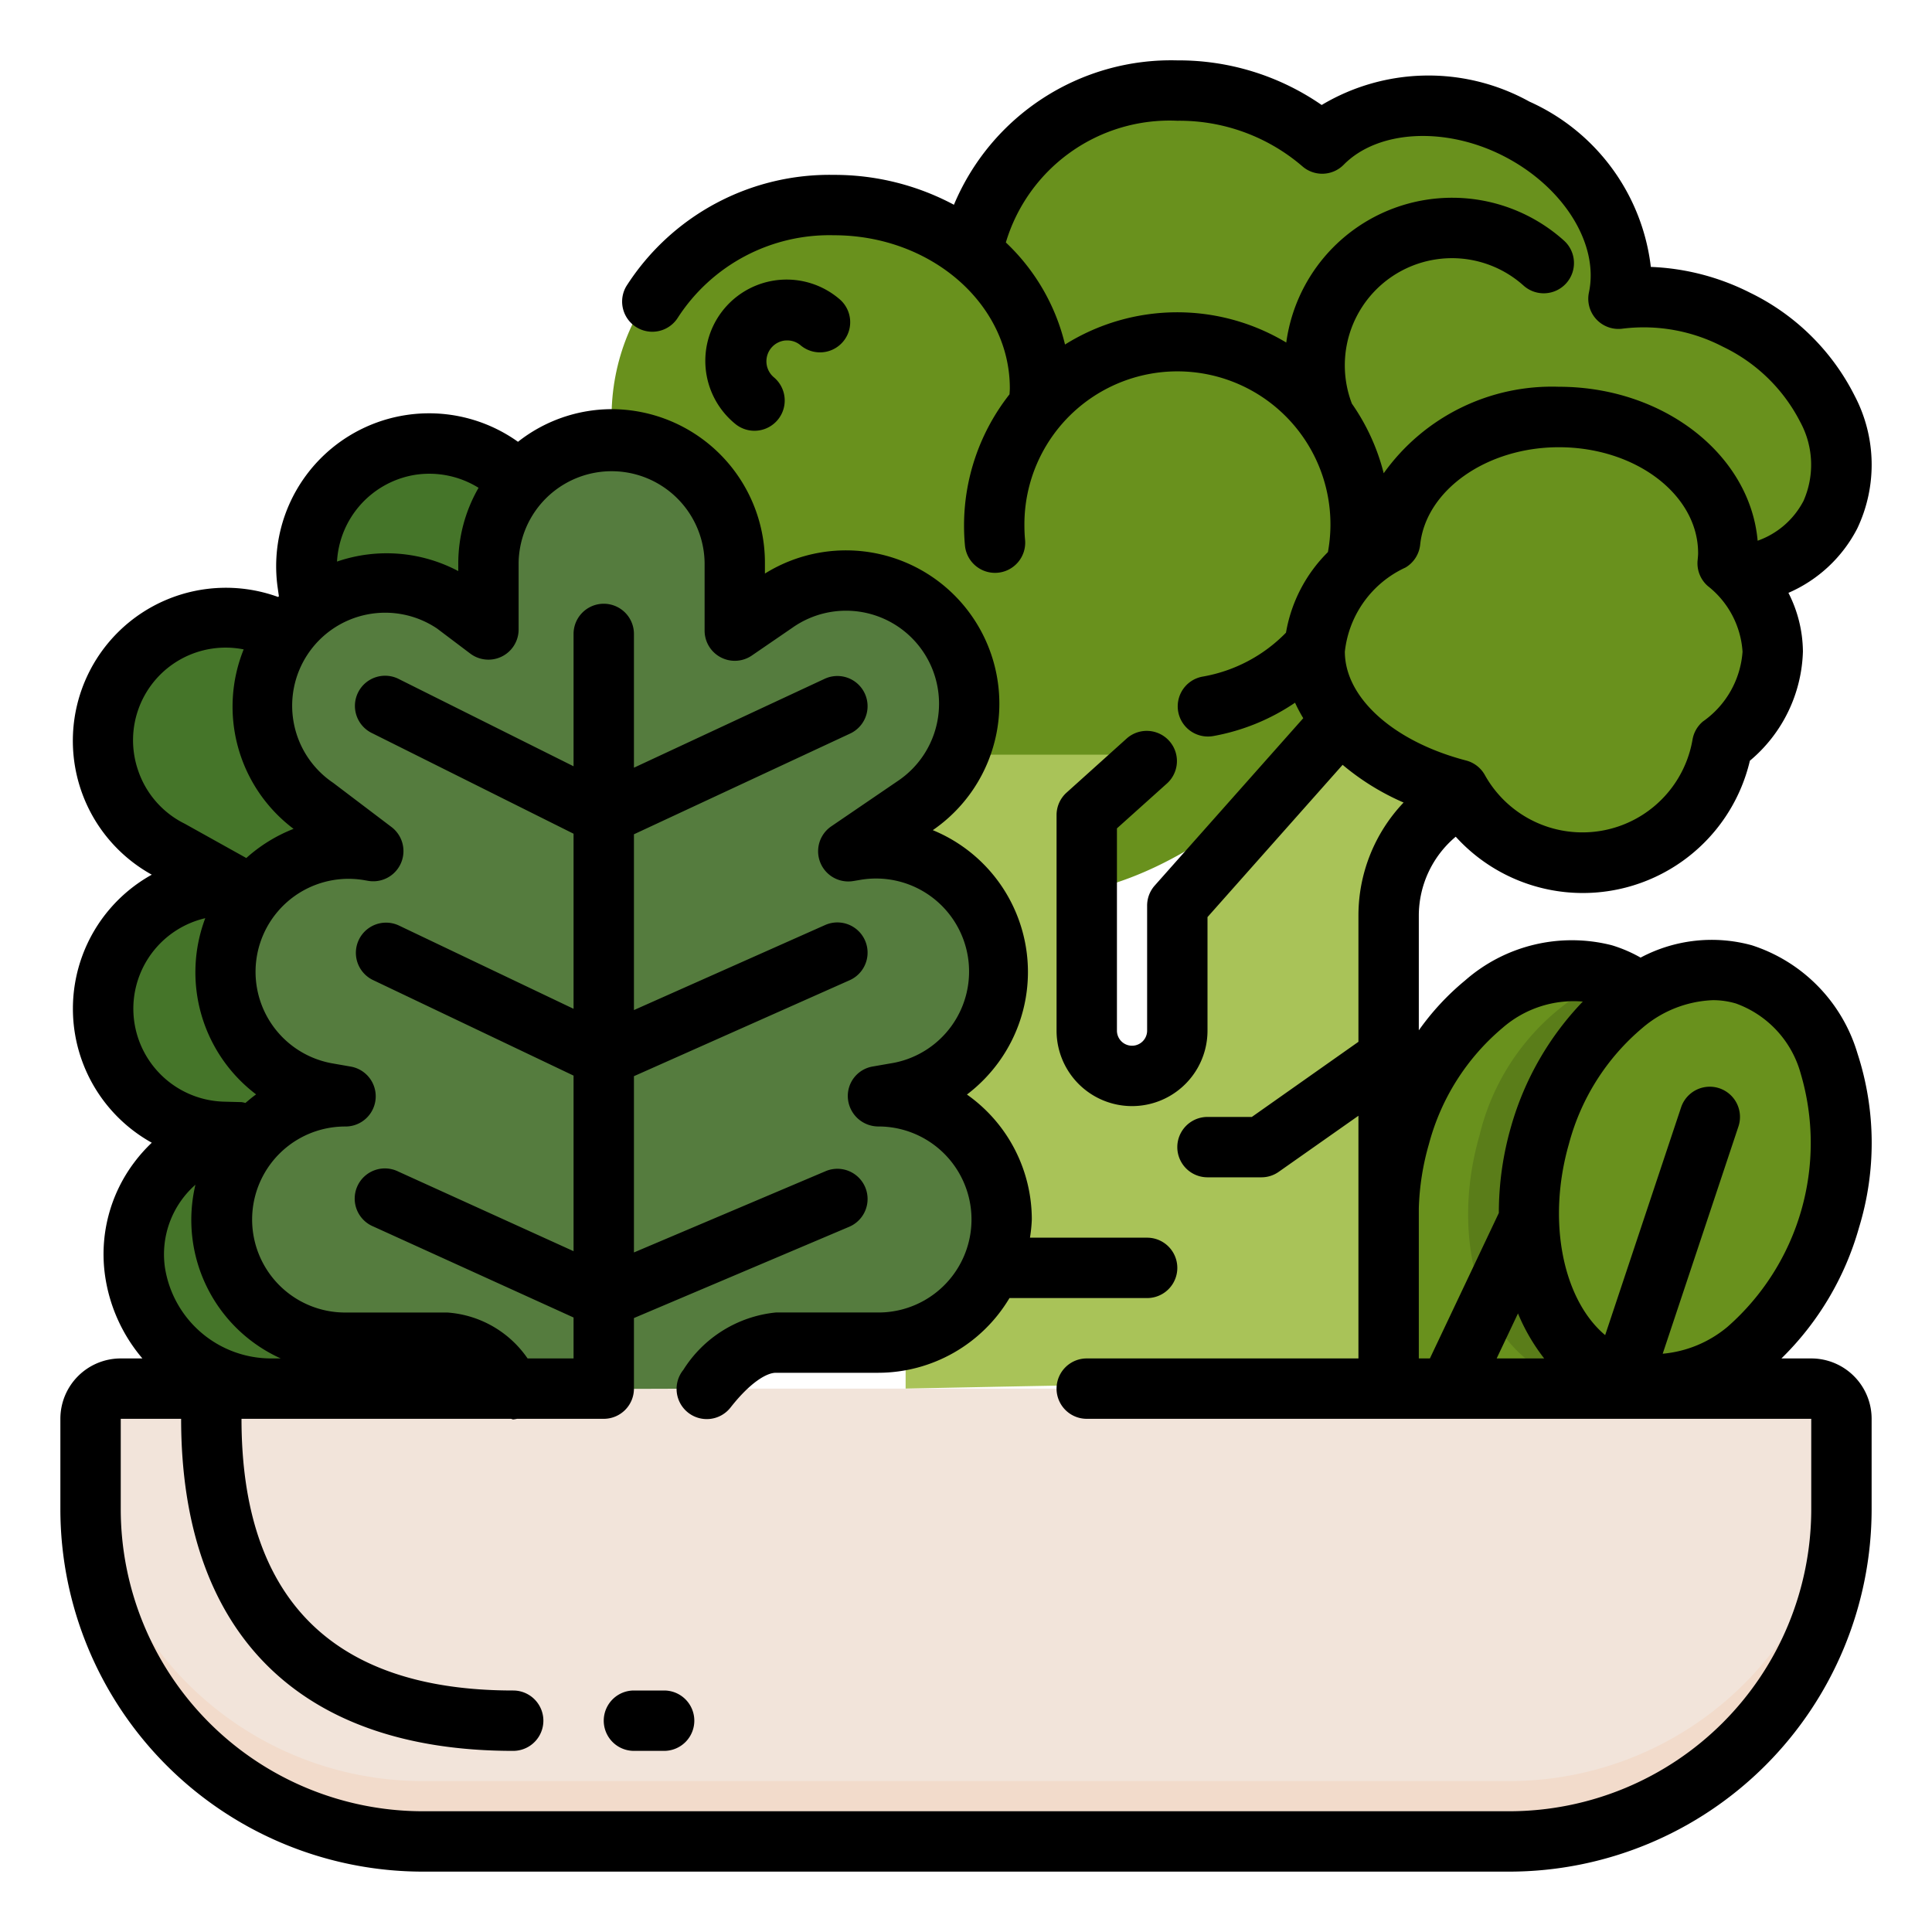 <svg id="Layer_1" height="512" viewBox="0 0 64 64" width="512" xmlns="http://www.w3.org/2000/svg" data-name="Layer 1"><path d="m57.747 19.09a3.957 3.957 0 0 0 2.882-2.029c1.089-2.167-.3-5.067-3.106-6.476a6.657 6.657 0 0 0 -3.909-.693c.427-2.028-.944-4.4-3.4-5.638-2.379-1.195-5.007-.929-6.416.5a7.258 7.258 0 0 0 -4.798-1.754c-3.509 0-6.4 2.353-6.784 5.382 0 0-10.1 5.2-5.912 12.618s1.492 9.156 7.934 8.762 8.5-5.934 12.688-5.01 6.193 3.585 9.074.448c1.82-1.985 1.747-6.11 1.747-6.11z" fill="#69911d"/><path d="m52.95 32.274c-2.653-.765-5.673 1.626-6.744 5.34-1.053 3.65-1.907 7.854.653 8.7.045.015.088.036.134.05 2.653.765 7.749-2.267 8.821-5.981s-.214-7.343-2.864-8.109z" fill="#69911d"/><path d="m44.435 23.877-5.435 6.123v4.141a1.5 1.5 0 0 1 -1.5 1.5 1.5 1.5 0 0 1 -1.5-1.5v-7.141l2-2h-8v21s16-.345 16-.173v-15.517a5.8 5.8 0 0 1 2.247-4.171 7.335 7.335 0 0 1 -3.812-2.262z" fill="#a9c358"/><path d="m24.949 35.523h-.03l.561-.15a4.081 4.081 0 1 0 -2.11-7.884l-.2.052 2.044-1.709a4.08 4.08 0 1 0 -5.235-6.26l-1.254 1.048-.217-2.244a4.08 4.08 0 0 0 -8.123.784l.213 2.214-1.169-.721a4.08 4.08 0 1 0 -3.938 7.147l2.017 1.245-.145-.01a4.081 4.081 0 0 0 -.563 8.143l.58.04h-.03a4.08 4.08 0 1 0 .784 8.123l3.384-.326a3.022 3.022 0 0 1 2.321 1.324l6.39-.636a3.285 3.285 0 0 1 2.121-1.733l3.384-.327a4.08 4.08 0 0 0 -.783-8.123z" fill="#457529"/><path d="m57.056 24.667a4.017 4.017 0 0 0 1.668-3.081 3.933 3.933 0 0 0 -1.493-2.929c.01-.112.021-.223.021-.337 0-2.49-2.513-4.508-5.613-4.508-2.938 0-5.345 1.814-5.588 4.124a4.423 4.423 0 0 0 -2.5 3.65c0 2.075 1.974 3.847 4.765 4.575a4.7 4.7 0 0 0 8.739-1.494z" fill="#69911d"/><path d="m3 46h58a0 0 0 0 1 0 0v4a11 11 0 0 1 -11 11h-36a11 11 0 0 1 -11-11v-4a0 0 0 0 1 0 0z" fill="#f2e4da"/><path d="m50 59h-36a11 11 0 0 1 -11-11v2a11 11 0 0 0 11 11h36a11 11 0 0 0 11-11v-2a11 11 0 0 1 -11 11z" fill="#f2dbcb"/><circle cx="27.415" cy="13.812" fill="#69911d" r="7.156"/><circle cx="39" cy="17.919" fill="#69911d" r="6.069"/><path d="m53.3 32.4a7.7 7.7 0 0 0 -4.289 5.211c-.986 3.419.025 6.762 2.261 7.869a9.3 9.3 0 0 0 4.54-5.1c1.024-3.539-.1-7.002-2.512-7.98z" fill="#5a7d19"/><path d="m57.758 32.274c-2.653-.765-5.673 1.626-6.745 5.34-1.052 3.65.17 7.213 2.73 8.062.045.016.088.036.134.05 2.653.765 5.673-1.626 6.745-5.34s-.211-7.346-2.864-8.112z" fill="#69911d"/><path d="m29.1 36.318h-.03l.573-.1a4.081 4.081 0 1 0 -1.344-8.05l-.2.034 2.2-1.5a4.081 4.081 0 0 0 -4.61-6.735l-1.349.924v-2.256a4.081 4.081 0 0 0 -8.161 0v2.225l-1.1-.831a4.08 4.08 0 0 0 -4.61 6.734l1.893 1.437-.144-.024a4.081 4.081 0 0 0 -1.344 8.05l.573.1h-.03a4.081 4.081 0 0 0 0 8.161h3.4a3.022 3.022 0 0 1 2.183 1.533l6.422-.02a3.288 3.288 0 0 1 2.278-1.521h3.4a4.081 4.081 0 0 0 0-8.161z" fill="#557c3e"/><path d="m22 56h-1a1 1 0 0 0 0 2h1a1 1 0 0 0 0-2z"/><path d="m61.522 17.511a4.913 4.913 0 0 0 -.084-4.4 7.59 7.59 0 0 0 -3.466-3.415 7.946 7.946 0 0 0 -3.286-.854 6.881 6.881 0 0 0 -4.022-5.476 6.9 6.9 0 0 0 -6.882.112 8.327 8.327 0 0 0 -4.782-1.478 7.8 7.8 0 0 0 -7.4 4.783 8.4 8.4 0 0 0 -3.975-.99 7.987 7.987 0 0 0 -6.879 3.691 1 1 0 0 0 1.713 1.032 5.981 5.981 0 0 1 5.166-2.723c3.213 0 5.827 2.274 5.827 5.069 0 .069-.007.136-.01.2a7.026 7.026 0 0 0 -1.507 4.348c0 .221.01.441.03.657a1 1 0 1 0 1.992-.181c-.015-.158-.022-.316-.022-.476a5.069 5.069 0 1 1 10.054.879 4.928 4.928 0 0 0 -1.389 2.669 5.064 5.064 0 0 1 -2.753 1.454 1 1 0 0 0 .165 1.986 1.062 1.062 0 0 0 .167-.013 7.051 7.051 0 0 0 2.721-1.107 4.951 4.951 0 0 0 .272.513l-4.921 5.545a1 1 0 0 0 -.251.664v4.141a.5.5 0 0 1 -1 0v-6.7l1.671-1.5a1 1 0 0 0 -1.338-1.486l-2 1.8a1 1 0 0 0 -.333.745v7.141a2.5 2.5 0 0 0 5 0v-3.761l4.476-5.044a8.174 8.174 0 0 0 2.02 1.249 5.432 5.432 0 0 0 -1.496 3.726v4.2l-3.531 2.489h-1.469a1 1 0 0 0 0 2h1.786a.99.99 0 0 0 .575-.183l2.639-1.856v8.039h-9a1 1 0 0 0 0 2h24v3a10.011 10.011 0 0 1 -10 10h-36a10.011 10.011 0 0 1 -10-10v-3h2c0 7.094 3.907 11 11 11a1 1 0 0 0 0-2c-5.972 0-9-3.028-9-9h8.919c.028 0 .053.02.082.02a1.082 1.082 0 0 0 .127-.02h2.872a1 1 0 0 0 1-1v-2.338l7.13-3.023a1 1 0 0 0 -.781-1.842l-6.349 2.692v-5.839l7.146-3.179a1 1 0 0 0 -.813-1.828l-6.333 2.817v-5.823l7.162-3.337a1 1 0 0 0 -.845-1.813l-6.317 2.944v-4.431a1 1 0 0 0 -2 0v4.384l-5.776-2.884a1 1 0 1 0 -.893 1.789l6.669 3.329v5.8l-5.792-2.762a1 1 0 0 0 -.861 1.805l6.653 3.17v5.816l-5.809-2.639a1 1 0 1 0 -.827 1.82l6.636 3.016v1.356h-1.523a3.52 3.52 0 0 0 -2.659-1.521h-3.4a3.081 3.081 0 1 1 .03-6.162 1 1 0 0 0 .165-1.986l-.573-.1a3.08 3.08 0 0 1 1.012-6.077l.143.025a1 1 0 0 0 .772-1.784l-1.928-1.461a3.081 3.081 0 0 1 3.441-5.112l1.1.83a1 1 0 0 0 1.6-.8v-2.217a3.081 3.081 0 0 1 6.161 0v2.255a1 1 0 0 0 1.565.825l1.348-.924a3.081 3.081 0 1 1 3.481 5.084l-2.2 1.5a1 1 0 0 0 .729 1.811l.2-.033a3.081 3.081 0 1 1 1.015 6.077l-.573.1a.989.989 0 0 0 -.817 1.069 1.014 1.014 0 0 0 1.012.917 3.081 3.081 0 0 1 0 6.162h-3.401a4.1 4.1 0 0 0 -3.063 1.9 1 1 0 1 0 1.572 1.236c.661-.84 1.2-1.139 1.491-1.139h3.4a5.067 5.067 0 0 0 4.34-2.475h4.56a1 1 0 0 0 0-2h-3.881a4.989 4.989 0 0 0 .061-.6 5.064 5.064 0 0 0 -2.149-4.142 5.137 5.137 0 0 0 1.075-1.107 5.079 5.079 0 0 0 -2.206-7.651 5.08 5.08 0 0 0 -5.561-8.5v-.366a5.086 5.086 0 0 0 -5.08-5.08 5.027 5.027 0 0 0 -3.1 1.081 5.066 5.066 0 0 0 -7.959 4.844l.039.274c-.009.008-.019.014-.027.022a5.069 5.069 0 0 0 -4.184 9.2 5.078 5.078 0 0 0 0 8.879 5.185 5.185 0 0 0 -.574.643 5.052 5.052 0 0 0 -.973 3.766 5.414 5.414 0 0 0 1.236 2.737h-.717a2 2 0 0 0 -2 2v3a12.013 12.013 0 0 0 12 12h36a12.013 12.013 0 0 0 12-12v-3a2 2 0 0 0 -2-2h-.988a9.772 9.772 0 0 0 2.571-4.337 9.57 9.57 0 0 0 -.053-5.771 5.368 5.368 0 0 0 -3.5-3.579 5.012 5.012 0 0 0 -3.683.409 4.65 4.65 0 0 0 -.952-.409 5.36 5.36 0 0 0 -4.863 1.167 8.481 8.481 0 0 0 -1.532 1.651v-3.82a3.418 3.418 0 0 1 1.223-2.594 5.685 5.685 0 0 0 9.744-2.517 4.9 4.9 0 0 0 1.757-3.617 4.339 4.339 0 0 0 -.48-1.944 4.64 4.64 0 0 0 2.278-2.128zm-52.222 27.489h-.3a3.56 3.56 0 0 1 -3.537-3.017 3.072 3.072 0 0 1 1.011-2.737 5.035 5.035 0 0 0 2.826 5.754zm4.508-29.279a3.092 3.092 0 0 1 2.045.438 5.021 5.021 0 0 0 -.672 2.476v.283a5.063 5.063 0 0 0 -4.017-.315 3.084 3.084 0 0 1 2.641-2.882zm-9.236 9.791a3.067 3.067 0 0 1 3.5-4 5.067 5.067 0 0 0 1.653 5.945 5.145 5.145 0 0 0 -1.566.966l-2.037-1.135a3.058 3.058 0 0 1 -1.55-1.776zm-.154 7.824a3.082 3.082 0 0 1 2.382-2.92 5.072 5.072 0 0 0 1.684 5.837c-.124.088-.239.186-.354.284a.939.939 0 0 0 -.13-.028l-.58-.015a3.084 3.084 0 0 1 -3.002-3.158zm45.867 10.173a6.419 6.419 0 0 0 .868 1.491h-1.574zm7.2-10.274a3.432 3.432 0 0 1 2.164 2.323 8.106 8.106 0 0 1 -2.422 8.394 3.88 3.88 0 0 1 -2.148.892l2.509-7.528a1 1 0 0 0 -1.9-.632l-2.515 7.544c-1.388-1.165-1.941-3.756-1.2-6.336a7.555 7.555 0 0 1 2.438-3.844 3.81 3.81 0 0 1 2.329-.916 2.652 2.652 0 0 1 .74.103zm-10.485 6.795a8.54 8.54 0 0 1 .337-2.138 7.563 7.563 0 0 1 2.439-3.844 3.588 3.588 0 0 1 2.657-.87 9.87 9.87 0 0 0 -2.382 4.159 10.3 10.3 0 0 0 -.4 2.844l-2.284 4.819h-.367v-4.959zm9.424-16.14a1 1 0 0 0 -.357.611 3.7 3.7 0 0 1 -6.878 1.175 1 1 0 0 0 -.621-.483c-2.4-.626-4.018-2.076-4.018-3.607a3.485 3.485 0 0 1 2.009-2.786 1 1 0 0 0 .486-.757c.19-1.81 2.208-3.228 4.594-3.228 2.544 0 4.613 1.574 4.613 3.507 0 .079-.009.158-.017.246a1 1 0 0 0 .337.844 3.013 3.013 0 0 1 1.152 2.177 3.092 3.092 0 0 1 -1.298 2.301zm3.309-7.278a2.738 2.738 0 0 1 -1.509 1.3c-.252-2.846-3.106-5.1-6.587-5.1a6.845 6.845 0 0 0 -5.8 2.865 7.026 7.026 0 0 0 -1.054-2.306 3.55 3.55 0 0 1 5.684-3.913 1 1 0 1 0 1.342-1.488 5.546 5.546 0 0 0 -9.2 3.377 7.007 7.007 0 0 0 -7.329.066 6.846 6.846 0 0 0 -1.96-3.381 5.662 5.662 0 0 1 5.68-4.032 6.246 6.246 0 0 1 4.139 1.506 1 1 0 0 0 1.373-.049c1.125-1.143 3.335-1.272 5.254-.309 2.005 1.007 3.212 2.915 2.87 4.538a1 1 0 0 0 1.122 1.2 5.685 5.685 0 0 1 3.316.6 5.579 5.579 0 0 1 2.561 2.492 2.962 2.962 0 0 1 .1 2.634z"/><path d="m26.021 11.28a.676.676 0 0 1 .5.159 1 1 0 0 0 1.285-1.533 2.693 2.693 0 1 0 -3.458 4.129 1 1 0 0 0 1.289-1.535.693.693 0 0 1 .384-1.222z"/></svg>